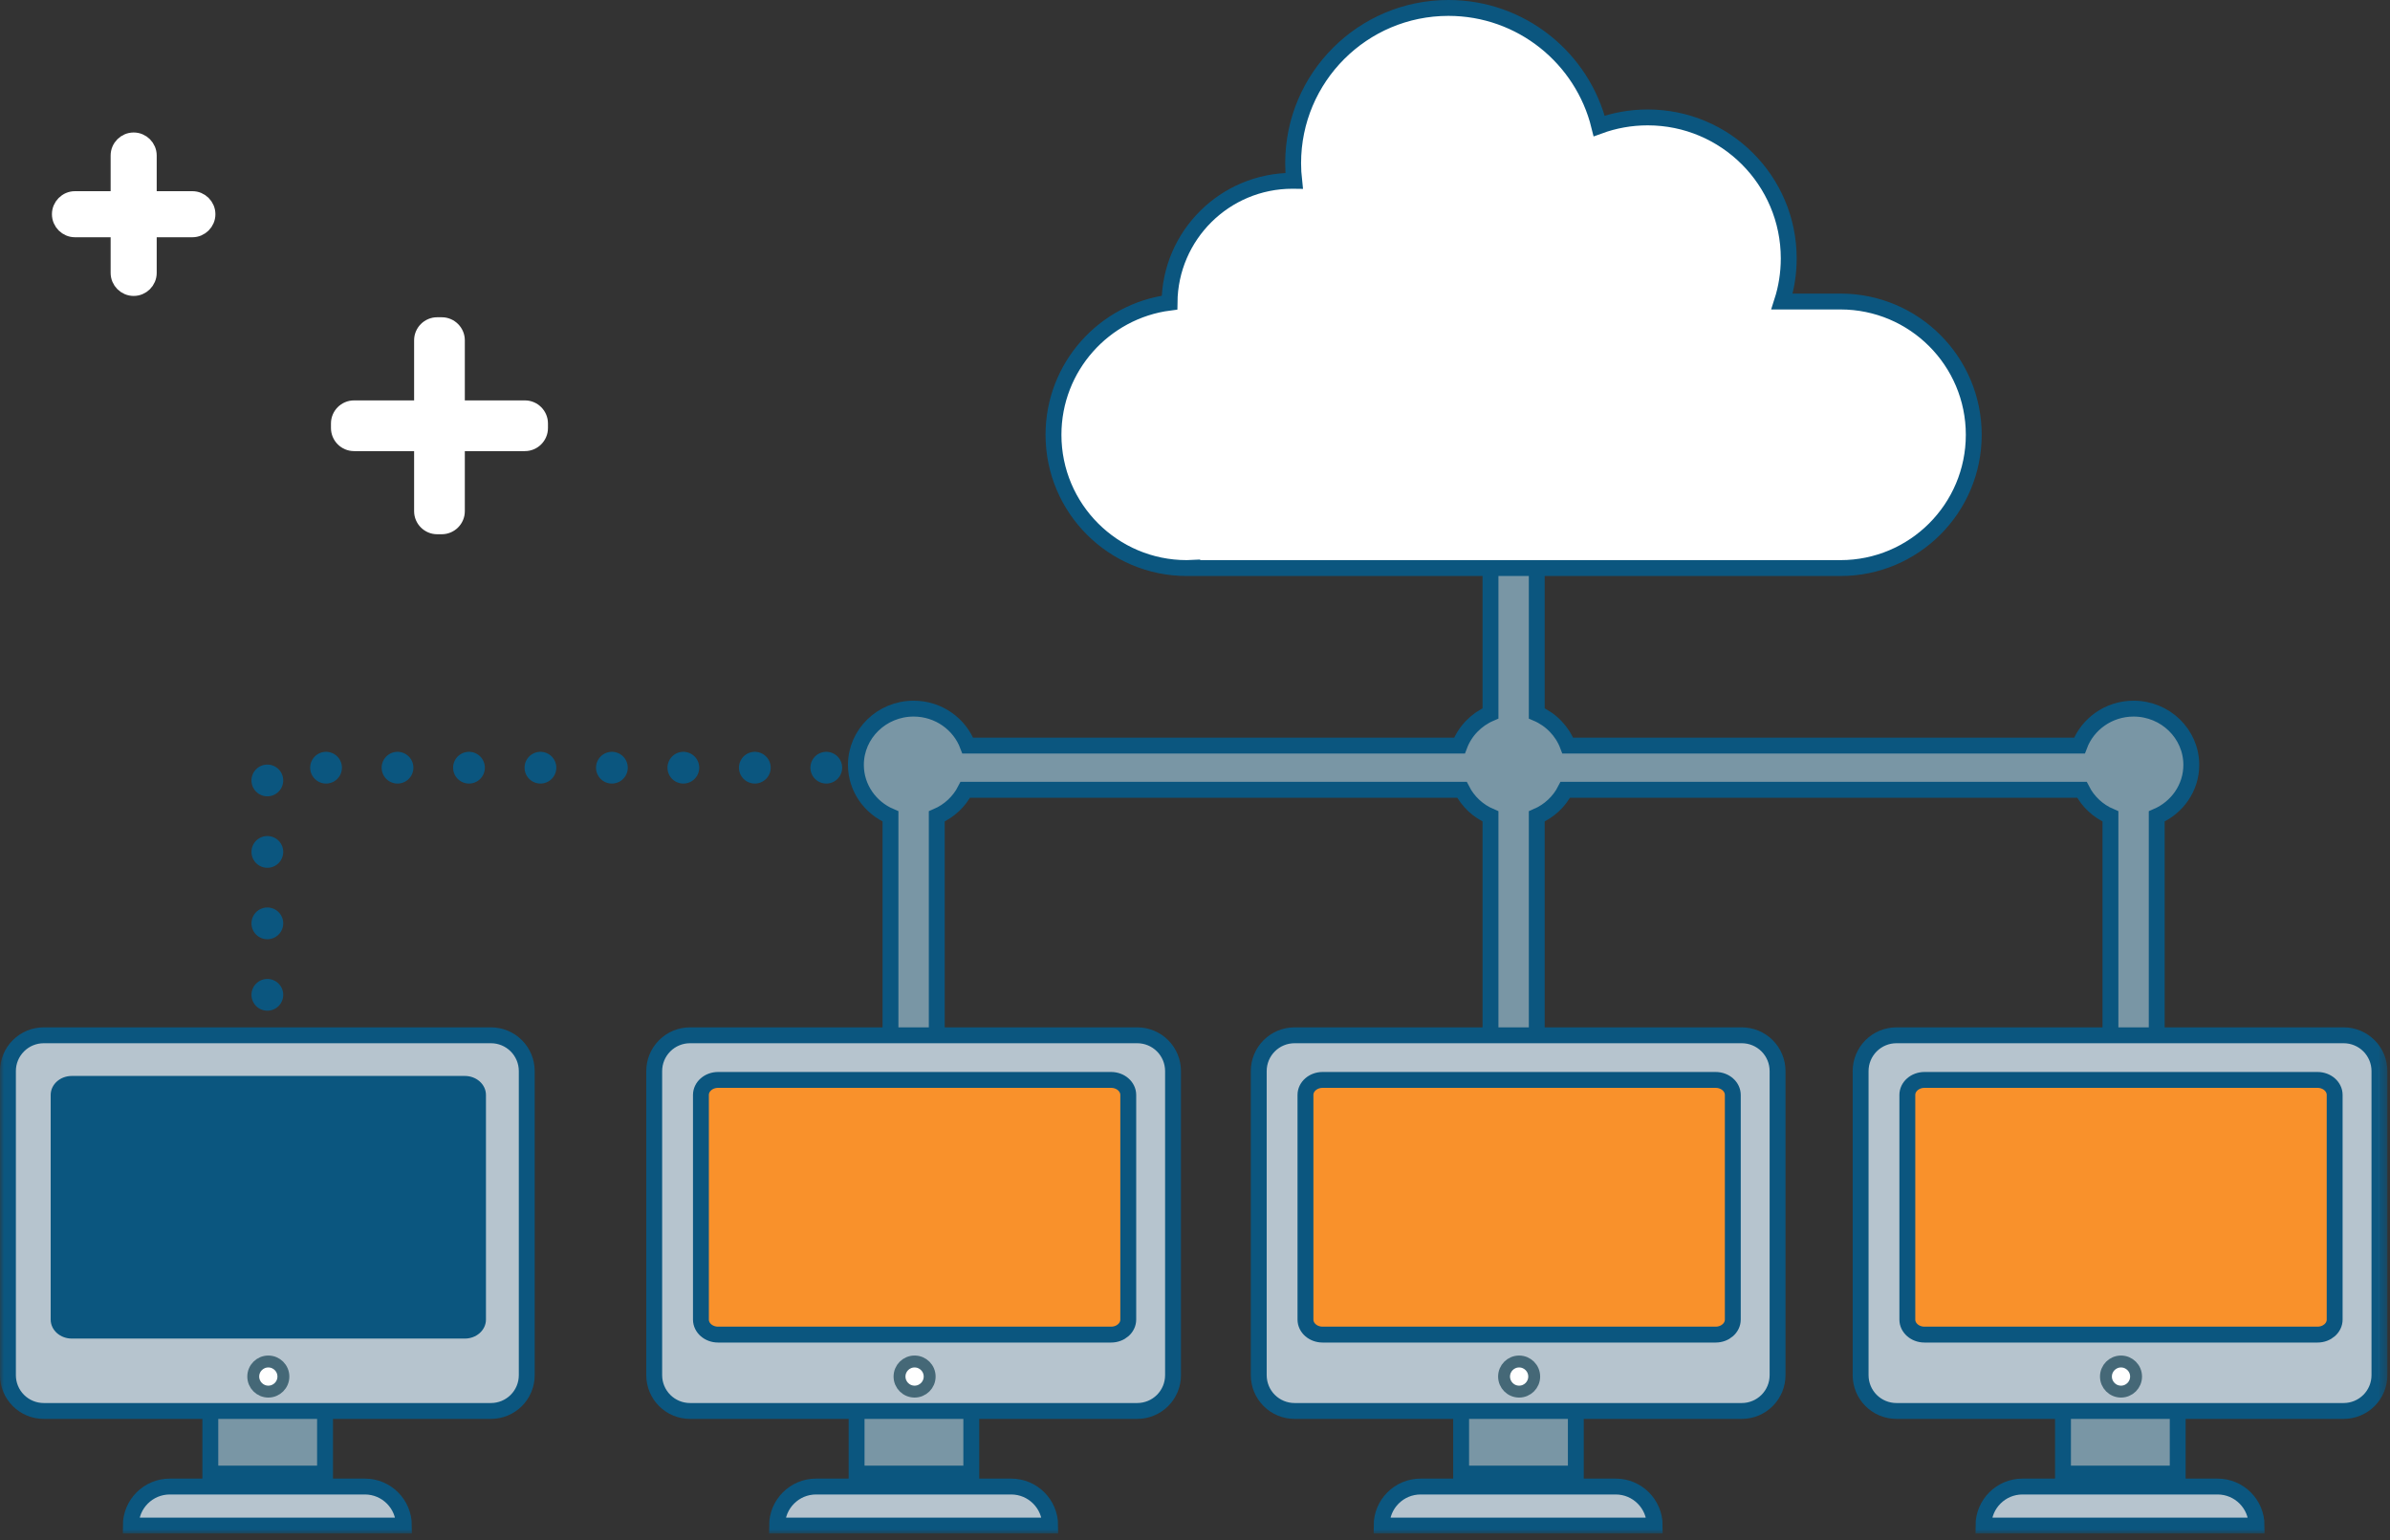 <?xml version="1.0" encoding="UTF-8" standalone="no"?>
<svg width="301px" height="194px" viewBox="0 0 301 194" version="1.1" xmlns="http://www.w3.org/2000/svg" xmlns:xlink="http://www.w3.org/1999/xlink">
    <rect x="0" y="0" width="301" height="194" fill="#333333" stroke="none"/>
    <!-- Generator: Sketch 50.2 (55047) - http://www.bohemiancoding.com/sketch -->
    <title>Group</title>
    <desc>Created with Sketch.</desc>
    <defs>
        <polygon id="path-1" points="0 194 300.67 194 300.67 0.856 0 0.856"></polygon>
    </defs>
    <g id="Page-1" stroke="none" stroke-width="1" fill="none" fill-rule="evenodd">
        <g id="optimization" transform="translate(-320, -657)">
            <g id="Group" transform="translate(320, 656)">
                <path d="M113.063,97.691 L33.67,97.691 L33.67,136.871" id="Stroke-1" stroke="#0B567F" stroke-width="4" stroke-linecap="round" stroke-linejoin="round" stroke-dasharray="0,9"></path>
                <g id="Group-67" transform="translate(0, 0.144)">
                    <path d="M275.976,97.195 C275.976,93.287 272.715,90.108 268.707,90.108 C265.576,90.108 262.909,92.052 261.888,94.765 L197.448,94.765 C196.765,92.95 195.347,91.481 193.542,90.707 L193.542,26.321 L187.716,26.321 L187.716,90.706 C185.91,91.48 184.492,92.949 183.809,94.765 L121.882,94.765 C120.862,92.052 118.194,90.108 115.063,90.108 C111.055,90.108 107.794,93.287 107.794,97.195 C107.794,100.093 109.589,102.586 112.15,103.683 L112.15,156.115 L117.977,156.115 L117.977,103.683 C119.541,103.012 120.815,101.818 121.572,100.33 L184.12,100.33 C184.876,101.819 186.15,103.013 187.716,103.684 L187.716,168.774 L193.542,168.774 L193.542,103.683 C195.107,103.012 196.38,101.818 197.137,100.33 L262.199,100.33 C262.955,101.818 264.228,103.012 265.793,103.683 L265.793,156.115 L271.621,156.115 L271.621,103.683 C274.181,102.586 275.976,100.093 275.976,97.195" id="Fill-2" fill="#7996A5"></path>
                    <path d="M275.976,97.195 C275.976,93.287 272.715,90.108 268.707,90.108 C265.576,90.108 262.909,92.052 261.888,94.765 L197.448,94.765 C196.765,92.95 195.347,91.481 193.542,90.707 L193.542,26.321 L187.716,26.321 L187.716,90.706 C185.91,91.48 184.492,92.949 183.809,94.765 L121.882,94.765 C120.862,92.052 118.194,90.108 115.063,90.108 C111.055,90.108 107.794,93.287 107.794,97.195 C107.794,100.093 109.589,102.586 112.15,103.683 L112.15,156.115 L117.977,156.115 L117.977,103.683 C119.541,103.012 120.815,101.818 121.572,100.33 L184.12,100.33 C184.876,101.819 186.15,103.013 187.716,103.684 L187.716,168.774 L193.542,168.774 L193.542,103.683 C195.107,103.012 196.38,101.818 197.137,100.33 L262.199,100.33 C262.955,101.818 264.228,103.012 265.793,103.683 L265.793,156.115 L271.621,156.115 L271.621,103.683 C274.181,102.586 275.976,100.093 275.976,97.195 Z" id="Stroke-4" stroke="#0B567F" stroke-width="2"></path>
                    <path d="M231.794,38.833 L224.431,38.833 C224.979,37.123 225.275,35.299 225.275,33.406 C225.275,23.596 217.323,15.644 207.513,15.644 C205.366,15.644 203.308,16.024 201.403,16.721 C199.302,8.187 191.599,1.856 182.416,1.856 C171.615,1.856 162.86,10.612 162.86,21.412 C162.86,22.163 162.904,22.903 162.985,23.631 C162.914,23.63 162.843,23.629 162.77,23.629 C154.266,23.629 147.364,30.487 147.291,38.972 C139.047,40.038 132.678,47.084 132.678,55.618 C132.678,64.889 140.192,72.404 149.463,72.404 C149.692,72.404 149.921,72.399 150.148,72.387 L150.148,72.404 L231.794,72.404 C241.064,72.404 248.578,64.889 248.578,55.618 C248.578,46.349 241.064,38.833 231.794,38.833" id="Fill-6" fill="#FFFFFF"></path>
                    <path d="M231.794,38.833 L224.431,38.833 C224.979,37.123 225.275,35.299 225.275,33.406 C225.275,23.596 217.323,15.644 207.513,15.644 C205.366,15.644 203.308,16.024 201.403,16.721 C199.302,8.187 191.599,1.856 182.416,1.856 C171.615,1.856 162.86,10.612 162.86,21.412 C162.86,22.163 162.904,22.903 162.985,23.631 C162.914,23.63 162.843,23.629 162.77,23.629 C154.266,23.629 147.364,30.487 147.291,38.972 C139.047,40.038 132.678,47.084 132.678,55.618 C132.678,64.889 140.192,72.404 149.463,72.404 C149.692,72.404 149.921,72.399 150.148,72.387 L150.148,72.404 L231.794,72.404 C241.064,72.404 248.578,64.889 248.578,55.618 C248.578,46.349 241.064,38.833 231.794,38.833 Z" id="Stroke-8" stroke="#0B567F" stroke-width="2" stroke-linecap="round"></path>
                    <path d="M24.227,29.738 L9.442,29.738 C8.397,29.738 7.541,28.883 7.541,27.837 C7.541,26.791 8.397,25.936 9.442,25.936 L24.227,25.936 C25.273,25.936 26.128,26.791 26.128,27.837 C26.128,28.883 25.273,29.738 24.227,29.738" id="Fill-10" fill="#FFFFFF"></path>
                    <path d="M24.227,29.738 L9.442,29.738 C8.397,29.738 7.541,28.883 7.541,27.837 C7.541,26.791 8.397,25.936 9.442,25.936 L24.227,25.936 C25.273,25.936 26.128,26.791 26.128,27.837 C26.128,28.883 25.273,29.738 24.227,29.738 Z" id="Stroke-12" stroke="#FFFFFF" stroke-width="2"></path>
                    <path d="M14.933,35.229 L14.933,20.444 C14.933,19.399 15.788,18.543 16.834,18.543 C17.88,18.543 18.736,19.399 18.736,20.444 L18.736,35.229 C18.736,36.275 17.88,37.13 16.834,37.13 C15.788,37.13 14.933,36.275 14.933,35.229" id="Fill-14" fill="#FFFFFF"></path>
                    <path d="M14.933,35.229 L14.933,20.444 C14.933,19.399 15.788,18.543 16.834,18.543 C17.88,18.543 18.736,19.399 18.736,20.444 L18.736,35.229 C18.736,36.275 17.88,37.13 16.834,37.13 C15.788,37.13 14.933,36.275 14.933,35.229 Z" id="Stroke-16" stroke="#FFFFFF" stroke-width="2"></path>
                    <path d="M66.11,57.173 L44.586,57.173 C43.264,57.173 42.183,56.092 42.183,54.771 L42.183,54.189 C42.183,52.868 43.264,51.787 44.586,51.787 L66.11,51.787 C67.431,51.787 68.512,52.868 68.512,54.189 L68.512,54.771 C68.512,56.092 67.431,57.173 66.11,57.173" id="Fill-18" fill="#FFFFFF"></path>
                    <path d="M66.11,57.173 L44.586,57.173 C43.264,57.173 42.183,56.092 42.183,54.771 L42.183,54.189 C42.183,52.868 43.264,51.787 44.586,51.787 L66.11,51.787 C67.431,51.787 68.512,52.868 68.512,54.189 L68.512,54.771 C68.512,56.092 67.431,57.173 66.11,57.173 Z" id="Stroke-20" stroke="#FFFFFF"></path>
                    <path d="M52.654,65.242 L52.654,43.718 C52.654,42.396 53.735,41.315 55.056,41.315 L55.638,41.315 C56.96,41.315 58.041,42.396 58.041,43.718 L58.041,65.242 C58.041,66.563 56.96,67.644 55.638,67.644 L55.056,67.644 C53.735,67.644 52.654,66.563 52.654,65.242" id="Fill-22" fill="#FFFFFF"></path>
                    <path d="M52.654,65.242 L52.654,43.718 C52.654,42.396 53.735,41.315 55.056,41.315 L55.638,41.315 C56.96,41.315 58.041,42.396 58.041,43.718 L58.041,65.242 C58.041,66.563 56.96,67.644 55.638,67.644 L55.056,67.644 C53.735,67.644 52.654,66.563 52.654,65.242 Z" id="Stroke-24" stroke="#FFFFFF"></path>
                    <mask id="mask-2" fill="white">
                        <use xlink:href="#path-1"></use>
                    </mask>
                    <g id="Clip-27"></g>
                    <polygon id="Fill-26" fill="#7996A5" mask="url(#mask-2)" points="259.817 186.454 274.264 186.454 274.264 176.315 259.817 176.315"></polygon>
                    <polygon id="Stroke-28" stroke="#0B567F" stroke-width="2" mask="url(#mask-2)" points="259.817 186.454 274.264 186.454 274.264 176.315 259.817 176.315"></polygon>
                    <path d="M274.886,131.252 L295.164,131.252 C296.36,131.252 297.505,131.727 298.351,132.572 C299.196,133.417 299.67,134.563 299.67,135.758 L299.67,174.062 C299.67,175.257 299.196,176.403 298.351,177.248 C297.505,178.093 296.36,178.568 295.164,178.568 L238.836,178.568 C237.641,178.568 236.494,178.093 235.649,177.248 C234.804,176.403 234.329,175.257 234.329,174.062 L234.329,135.758 C234.329,134.563 234.804,133.417 235.649,132.572 C236.494,131.727 237.641,131.252 238.836,131.252 L274.886,131.252 Z" id="Fill-29" fill="#B6C4CE" mask="url(#mask-2)"></path>
                    <path d="M274.886,131.252 L295.164,131.252 C296.36,131.252 297.505,131.727 298.351,132.572 C299.196,133.417 299.67,134.563 299.67,135.758 L299.67,174.062 C299.67,175.257 299.196,176.403 298.351,177.248 C297.505,178.093 296.36,178.568 295.164,178.568 L238.836,178.568 C237.641,178.568 236.494,178.093 235.649,177.248 C234.804,176.403 234.329,175.257 234.329,174.062 L234.329,135.758 C234.329,134.563 234.804,133.417 235.649,132.572 C236.494,131.727 237.641,131.252 238.836,131.252 L274.886,131.252 Z" id="Stroke-30" stroke="#0B567F" stroke-width="2" stroke-linecap="round" mask="url(#mask-2)"></path>
                    <path d="M254.715,188.086 L279.284,188.086 C281.998,188.086 284.198,190.286 284.198,193 L249.802,193 C249.802,190.286 252.001,188.086 254.715,188.086" id="Fill-31" fill="#B6C4CE" mask="url(#mask-2)"></path>
                    <path d="M254.715,188.086 L279.284,188.086 C281.998,188.086 284.198,190.286 284.198,193 L249.802,193 C249.802,190.286 252.001,188.086 254.715,188.086 Z" id="Stroke-32" stroke="#0B567F" stroke-width="2" stroke-linecap="round" mask="url(#mask-2)"></path>
                    <path d="M291.879,136.873 L273.58,136.873 L242.365,136.873 C241.178,136.876 240.216,137.719 240.213,138.76 L240.213,167.063 C240.216,168.104 241.178,168.947 242.365,168.95 L273.58,168.95 L291.879,168.95 C293.066,168.947 294.027,168.104 294.031,167.063 L294.031,152.912 L294.031,138.76 C294.027,137.719 293.066,136.876 291.879,136.873" id="Fill-33" fill="#F9912B" mask="url(#mask-2)"></path>
                    <path d="M291.879,136.873 L273.58,136.873 L242.365,136.873 C241.178,136.876 240.216,137.719 240.213,138.76 L240.213,167.063 C240.216,168.104 241.178,168.947 242.365,168.95 L273.58,168.95 L291.879,168.95 C293.066,168.947 294.027,168.104 294.031,167.063 L294.031,152.912 L294.031,138.76 C294.027,137.719 293.066,136.876 291.879,136.873 Z" id="Stroke-34" stroke="#0B567F" stroke-width="2" stroke-linecap="round" stroke-linejoin="round" mask="url(#mask-2)"></path>
                    <path d="M269.019,174.234 C269.019,175.281 268.17,176.13 267.123,176.13 C266.075,176.13 265.226,175.281 265.226,174.234 C265.226,173.186 266.075,172.337 267.123,172.337 C268.17,172.337 269.019,173.186 269.019,174.234" id="Fill-35" fill="#FFFFFF" mask="url(#mask-2)"></path>
                    <path d="M269.019,174.234 C269.019,175.281 268.17,176.13 267.123,176.13 C266.075,176.13 265.226,175.281 265.226,174.234 C265.226,173.186 266.075,172.337 267.123,172.337 C268.17,172.337 269.019,173.186 269.019,174.234 Z" id="Stroke-36" stroke="#456877" stroke-width="1.5" stroke-linecap="round" mask="url(#mask-2)"></path>
                    <polygon id="Fill-37" fill="#7996A5" mask="url(#mask-2)" points="184.017 186.454 198.464 186.454 198.464 176.315 184.017 176.315"></polygon>
                    <polygon id="Stroke-38" stroke="#0B567F" stroke-width="2" mask="url(#mask-2)" points="184.017 186.454 198.464 186.454 198.464 176.315 184.017 176.315"></polygon>
                    <path d="M199.085,131.252 L219.363,131.252 C220.559,131.252 221.705,131.727 222.55,132.572 C223.395,133.417 223.87,134.563 223.869,135.758 L223.869,174.062 C223.87,175.257 223.395,176.403 222.55,177.248 C221.705,178.093 220.559,178.568 219.363,178.568 L163.035,178.568 C161.84,178.568 160.693,178.093 159.849,177.248 C159.003,176.403 158.528,175.257 158.528,174.062 L158.528,135.758 C158.528,134.563 159.003,133.417 159.849,132.572 C160.693,131.727 161.84,131.252 163.035,131.252 L199.085,131.252 Z" id="Fill-39" fill="#B6C4CE" mask="url(#mask-2)"></path>
                    <path d="M199.085,131.252 L219.363,131.252 C220.559,131.252 221.705,131.727 222.55,132.572 C223.395,133.417 223.87,134.563 223.869,135.758 L223.869,174.062 C223.87,175.257 223.395,176.403 222.55,177.248 C221.705,178.093 220.559,178.568 219.363,178.568 L163.035,178.568 C161.84,178.568 160.693,178.093 159.849,177.248 C159.003,176.403 158.528,175.257 158.528,174.062 L158.528,135.758 C158.528,134.563 159.003,133.417 159.849,132.572 C160.693,131.727 161.84,131.252 163.035,131.252 L199.085,131.252 Z" id="Stroke-40" stroke="#0B567F" stroke-width="2" stroke-linecap="round" mask="url(#mask-2)"></path>
                    <path d="M178.914,188.086 L203.483,188.086 C206.197,188.086 208.397,190.286 208.397,193 L174.001,193 C174.001,190.286 176.2,188.086 178.914,188.086" id="Fill-41" fill="#B6C4CE" mask="url(#mask-2)"></path>
                    <path d="M178.914,188.086 L203.483,188.086 C206.197,188.086 208.397,190.286 208.397,193 L174.001,193 C174.001,190.286 176.2,188.086 178.914,188.086 Z" id="Stroke-42" stroke="#0B567F" stroke-width="2" stroke-linecap="round" mask="url(#mask-2)"></path>
                    <path d="M216.078,136.873 L197.78,136.873 L166.565,136.873 C165.377,136.876 164.417,137.719 164.412,138.76 L164.412,167.063 C164.417,168.104 165.377,168.947 166.565,168.95 L197.78,168.95 L216.078,168.95 C217.266,168.947 218.227,168.104 218.231,167.063 L218.231,152.912 L218.231,138.76 C218.227,137.719 217.266,136.876 216.078,136.873" id="Fill-43" fill="#F9912B" mask="url(#mask-2)"></path>
                    <path d="M216.078,136.873 L197.78,136.873 L166.565,136.873 C165.377,136.876 164.417,137.719 164.412,138.76 L164.412,167.063 C164.417,168.104 165.377,168.947 166.565,168.95 L197.78,168.95 L216.078,168.95 C217.266,168.947 218.227,168.104 218.231,167.063 L218.231,152.912 L218.231,138.76 C218.227,137.719 217.266,136.876 216.078,136.873 Z" id="Stroke-44" stroke="#0B567F" stroke-width="2" stroke-linecap="round" stroke-linejoin="round" mask="url(#mask-2)"></path>
                    <path d="M193.219,174.234 C193.219,175.281 192.369,176.13 191.322,176.13 C190.274,176.13 189.425,175.281 189.425,174.234 C189.425,173.186 190.274,172.337 191.322,172.337 C192.369,172.337 193.219,173.186 193.219,174.234" id="Fill-45" fill="#FFFFFF" mask="url(#mask-2)"></path>
                    <path d="M193.219,174.234 C193.219,175.281 192.369,176.13 191.322,176.13 C190.274,176.13 189.425,175.281 189.425,174.234 C189.425,173.186 190.274,172.337 191.322,172.337 C192.369,172.337 193.219,173.186 193.219,174.234 Z" id="Stroke-46" stroke="#456877" stroke-width="1.5" stroke-linecap="round" mask="url(#mask-2)"></path>
                    <polygon id="Fill-47" fill="#7996A5" mask="url(#mask-2)" points="107.88 186.454 122.327 186.454 122.327 176.315 107.88 176.315"></polygon>
                    <polygon id="Stroke-48" stroke="#0B567F" stroke-width="2" mask="url(#mask-2)" points="107.88 186.454 122.327 186.454 122.327 176.315 107.88 176.315"></polygon>
                    <path d="M122.949,131.252 L143.227,131.252 C144.423,131.252 145.569,131.727 146.414,132.572 C147.26,133.417 147.734,134.563 147.733,135.758 L147.733,174.062 C147.734,175.257 147.259,176.403 146.414,177.248 C145.569,178.093 144.423,178.568 143.227,178.568 L86.899,178.568 C85.704,178.568 84.557,178.093 83.713,177.248 C82.867,176.403 82.392,175.257 82.392,174.062 L82.392,135.758 C82.392,134.563 82.867,133.417 83.713,132.572 C84.557,131.727 85.704,131.252 86.899,131.252 L122.949,131.252 Z" id="Fill-49" fill="#B6C4CE" mask="url(#mask-2)"></path>
                    <path d="M122.949,131.252 L143.227,131.252 C144.423,131.252 145.569,131.727 146.414,132.572 C147.26,133.417 147.734,134.563 147.733,135.758 L147.733,174.062 C147.734,175.257 147.259,176.403 146.414,177.248 C145.569,178.093 144.423,178.568 143.227,178.568 L86.899,178.568 C85.704,178.568 84.557,178.093 83.713,177.248 C82.867,176.403 82.392,175.257 82.392,174.062 L82.392,135.758 C82.392,134.563 82.867,133.417 83.713,132.572 C84.557,131.727 85.704,131.252 86.899,131.252 L122.949,131.252 Z" id="Stroke-50" stroke="#0B567F" stroke-width="2" stroke-linecap="round" mask="url(#mask-2)"></path>
                    <path d="M102.778,188.086 L127.347,188.086 C130.061,188.086 132.261,190.286 132.261,193 L97.865,193 C97.865,190.286 100.065,188.086 102.778,188.086" id="Fill-51" fill="#B6C4CE" mask="url(#mask-2)"></path>
                    <path d="M102.778,188.086 L127.347,188.086 C130.061,188.086 132.261,190.286 132.261,193 L97.865,193 C97.865,190.286 100.065,188.086 102.778,188.086 Z" id="Stroke-52" stroke="#0B567F" stroke-width="2" stroke-linecap="round" mask="url(#mask-2)"></path>
                    <path d="M139.942,136.873 L121.643,136.873 L90.428,136.873 C89.241,136.876 88.28,137.719 88.276,138.76 L88.276,167.063 C88.28,168.104 89.241,168.947 90.428,168.95 L121.643,168.95 L139.942,168.95 C141.129,168.947 142.091,168.104 142.094,167.063 L142.094,152.912 L142.094,138.76 C142.091,137.719 141.129,136.876 139.942,136.873" id="Fill-53" fill="#F9912B" mask="url(#mask-2)"></path>
                    <path d="M139.942,136.873 L121.643,136.873 L90.428,136.873 C89.241,136.876 88.28,137.719 88.276,138.76 L88.276,167.063 C88.28,168.104 89.241,168.947 90.428,168.95 L121.643,168.95 L139.942,168.95 C141.129,168.947 142.091,168.104 142.094,167.063 L142.094,152.912 L142.094,138.76 C142.091,137.719 141.129,136.876 139.942,136.873 Z" id="Stroke-54" stroke="#0B567F" stroke-width="2" stroke-linecap="round" stroke-linejoin="round" mask="url(#mask-2)"></path>
                    <path d="M117.082,174.234 C117.082,175.281 116.232,176.13 115.185,176.13 C114.137,176.13 113.288,175.281 113.288,174.234 C113.288,173.186 114.137,172.337 115.185,172.337 C116.232,172.337 117.082,173.186 117.082,174.234" id="Fill-55" fill="#FFFFFF" mask="url(#mask-2)"></path>
                    <path d="M117.082,174.234 C117.082,175.281 116.232,176.13 115.185,176.13 C114.137,176.13 113.288,175.281 113.288,174.234 C113.288,173.186 114.137,172.337 115.185,172.337 C116.232,172.337 117.082,173.186 117.082,174.234 Z" id="Stroke-56" stroke="#456877" stroke-width="1.5" stroke-linecap="round" mask="url(#mask-2)"></path>
                    <polygon id="Fill-57" fill="#7996A5" mask="url(#mask-2)" points="26.488 186.454 40.935 186.454 40.935 176.315 26.488 176.315"></polygon>
                    <polygon id="Stroke-58" stroke="#0B567F" stroke-width="2" mask="url(#mask-2)" points="26.488 186.454 40.935 186.454 40.935 176.315 26.488 176.315"></polygon>
                    <path d="M41.556,131.252 L61.834,131.252 C63.03,131.252 64.176,131.727 65.021,132.572 C65.867,133.417 66.341,134.563 66.34,135.758 L66.34,174.062 C66.341,175.257 65.867,176.403 65.021,177.248 C64.176,178.093 63.03,178.568 61.834,178.568 L5.506,178.568 C4.311,178.568 3.164,178.093 2.32,177.248 C1.474,176.403 0.999,175.257 1,174.062 L1,135.758 C0.999,134.563 1.474,133.417 2.32,132.572 C3.164,131.727 4.311,131.252 5.506,131.252 L41.556,131.252 Z" id="Fill-59" fill="#B6C4CE" mask="url(#mask-2)"></path>
                    <path d="M41.556,131.252 L61.834,131.252 C63.03,131.252 64.176,131.727 65.021,132.572 C65.867,133.417 66.341,134.563 66.34,135.758 L66.34,174.062 C66.341,175.257 65.867,176.403 65.021,177.248 C64.176,178.093 63.03,178.568 61.834,178.568 L5.506,178.568 C4.311,178.568 3.164,178.093 2.32,177.248 C1.474,176.403 0.999,175.257 1,174.062 L1,135.758 C0.999,134.563 1.474,133.417 2.32,132.572 C3.164,131.727 4.311,131.252 5.506,131.252 L41.556,131.252 Z" id="Stroke-60" stroke="#0B567F" stroke-width="2" stroke-linecap="round" mask="url(#mask-2)"></path>
                    <path d="M21.386,188.086 L45.954,188.086 C48.668,188.086 50.868,190.286 50.868,193 L16.472,193 C16.472,190.286 18.672,188.086 21.386,188.086" id="Fill-61" fill="#B6C4CE" mask="url(#mask-2)"></path>
                    <path d="M21.386,188.086 L45.954,188.086 C48.668,188.086 50.868,190.286 50.868,193 L16.472,193 C16.472,190.286 18.672,188.086 21.386,188.086 Z" id="Stroke-62" stroke="#0B567F" stroke-width="2" stroke-linecap="round" mask="url(#mask-2)"></path>
                    <path d="M58.549,136.873 L40.251,136.873 L9.036,136.873 C7.849,136.876 6.887,137.719 6.883,138.76 L6.883,167.063 C6.887,168.104 7.849,168.947 9.036,168.95 L40.251,168.95 L58.549,168.95 C59.736,168.947 60.698,168.104 60.702,167.063 L60.702,152.912 L60.702,138.76 C60.698,137.719 59.736,136.876 58.549,136.873" id="Fill-63" fill="#0B567F" mask="url(#mask-2)"></path>
                    <path d="M58.549,136.873 L40.251,136.873 L9.036,136.873 C7.849,136.876 6.887,137.719 6.883,138.76 L6.883,167.063 C6.887,168.104 7.849,168.947 9.036,168.95 L40.251,168.95 L58.549,168.95 C59.736,168.947 60.698,168.104 60.702,167.063 L60.702,152.912 L60.702,138.76 C60.698,137.719 59.736,136.876 58.549,136.873 Z" id="Stroke-64" stroke="#0B567F" mask="url(#mask-2)"></path>
                    <path d="M35.69,174.234 C35.69,175.281 34.84,176.13 33.793,176.13 C32.746,176.13 31.896,175.281 31.896,174.234 C31.896,173.186 32.746,172.337 33.793,172.337 C34.84,172.337 35.69,173.186 35.69,174.234" id="Fill-65" fill="#FFFFFF" mask="url(#mask-2)"></path>
                    <path d="M35.69,174.234 C35.69,175.281 34.84,176.13 33.793,176.13 C32.746,176.13 31.896,175.281 31.896,174.234 C31.896,173.186 32.746,172.337 33.793,172.337 C34.84,172.337 35.69,173.186 35.69,174.234 Z" id="Stroke-66" stroke="#456877" stroke-width="1.5" stroke-linecap="round" mask="url(#mask-2)"></path>
                </g>
            </g>
        </g>
    </g>
</svg>